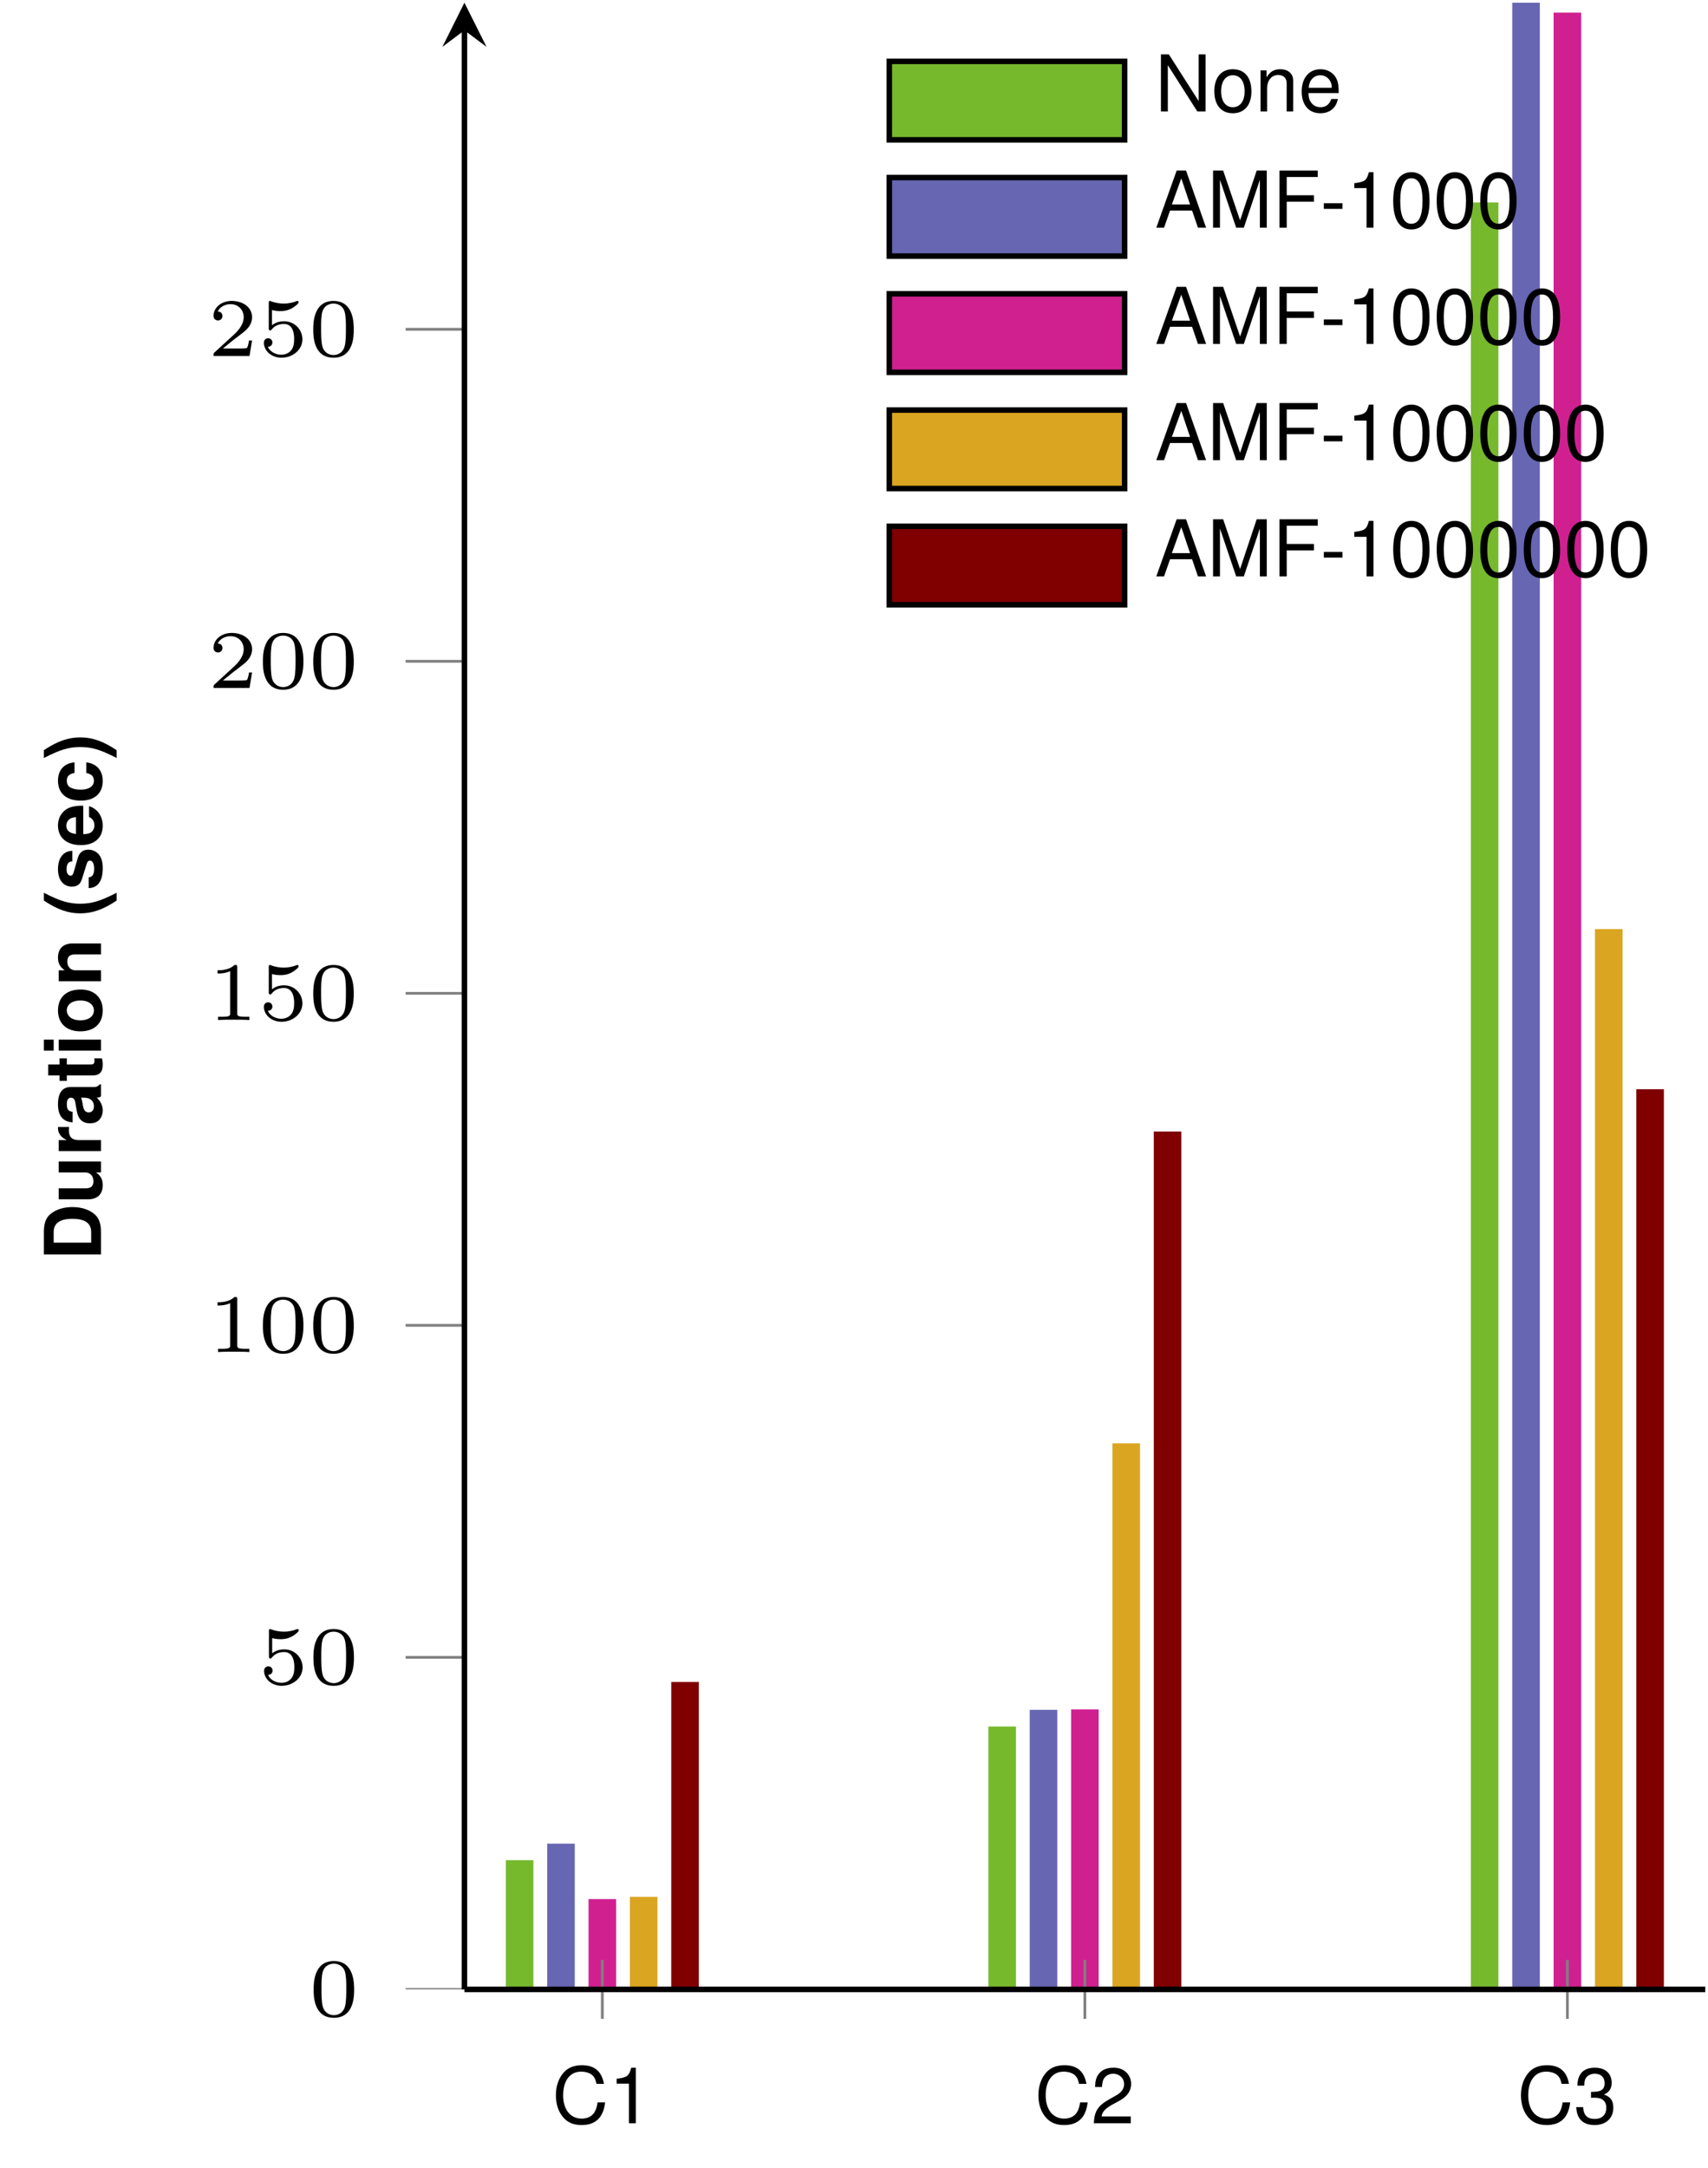 <?xml version='1.0'?>
<!-- This file was generated by dvisvgm 1.9.2 -->
<svg height='156.575pt' version='1.1' viewBox='0 -156.575 123.43 156.575' width='123.43pt' xmlns='http://www.w3.org/2000/svg' xmlns:xlink='http://www.w3.org/1999/xlink'>
<defs>
<clipPath id='clip1'>
<path d='M33.562 128.82H123.23V-298.114H33.562'/>
</clipPath>
<clipPath id='clip2'>
<path d='M-108.179 -12.914V-156.379H264.977V-12.914'/>
</clipPath>
<path d='M1.148 -4.124C0.498 -3.146 0.226 -2.365 0.226 -1.499C0.226 -0.628 0.498 0.153 1.148 1.131H1.714C1.115 -0.034 0.922 -0.668 0.922 -1.499C0.922 -2.325 1.115 -2.97 1.714 -4.124H1.148Z' id='g1-40'/>
<path d='M0.69 1.131C1.341 0.153 1.612 -0.628 1.612 -1.494C1.612 -2.365 1.341 -3.146 0.69 -4.124H0.124C0.724 -2.959 0.917 -2.325 0.917 -1.494C0.917 -0.668 0.724 -0.023 0.124 1.131H0.69Z' id='g1-41'/>
<path d='M0.436 0H2.048C2.676 0 3.072 -0.147 3.349 -0.481C3.677 -0.866 3.853 -1.426 3.853 -2.065C3.853 -2.699 3.677 -3.259 3.349 -3.649C3.072 -3.983 2.682 -4.124 2.048 -4.124H0.436V0ZM1.284 -0.707V-3.417H2.048C2.687 -3.417 3.004 -2.97 3.004 -2.059C3.004 -1.154 2.687 -0.707 2.048 -0.707H1.284Z' id='g1-68'/>
<path d='M2.965 -0.096C2.823 -0.226 2.783 -0.311 2.783 -0.47V-2.167C2.783 -2.789 2.359 -3.106 1.533 -3.106S0.277 -2.755 0.226 -2.048H0.99C1.03 -2.365 1.16 -2.467 1.55 -2.467C1.856 -2.467 2.008 -2.365 2.008 -2.161C2.008 -2.059 1.957 -1.969 1.873 -1.924C1.765 -1.867 1.765 -1.867 1.375 -1.805L1.058 -1.748C0.453 -1.646 0.158 -1.335 0.158 -0.786C0.158 -0.526 0.232 -0.311 0.373 -0.158C0.549 0.023 0.815 0.13 1.086 0.13C1.426 0.13 1.737 -0.017 2.014 -0.306C2.014 -0.147 2.031 -0.091 2.105 0H2.965V-0.096ZM2.008 -1.228C2.008 -0.769 1.782 -0.509 1.38 -0.509C1.115 -0.509 0.95 -0.651 0.95 -0.877C0.95 -1.115 1.075 -1.228 1.403 -1.296L1.675 -1.346C1.884 -1.386 1.918 -1.397 2.008 -1.443V-1.228Z' id='g1-97'/>
<path d='M2.953 -1.912C2.897 -2.659 2.399 -3.106 1.635 -3.106C0.724 -3.106 0.192 -2.506 0.192 -1.465C0.192 -0.458 0.718 0.13 1.624 0.13C2.365 0.13 2.88 -0.328 2.953 -1.058H2.195C2.093 -0.662 1.935 -0.509 1.629 -0.509C1.228 -0.509 0.984 -0.871 0.984 -1.465C0.984 -1.754 1.041 -2.025 1.137 -2.206C1.228 -2.376 1.403 -2.467 1.629 -2.467C1.952 -2.467 2.105 -2.314 2.195 -1.912H2.953Z' id='g1-99'/>
<path d='M2.965 -1.279C2.97 -1.346 2.97 -1.375 2.97 -1.414C2.97 -1.72 2.925 -2.003 2.851 -2.218C2.648 -2.772 2.155 -3.106 1.539 -3.106C0.662 -3.106 0.124 -2.472 0.124 -1.448C0.124 -0.47 0.656 0.13 1.522 0.13C2.206 0.13 2.761 -0.26 2.936 -0.86H2.155C2.059 -0.617 1.839 -0.475 1.55 -0.475C1.324 -0.475 1.143 -0.571 1.03 -0.741C0.956 -0.854 0.928 -0.99 0.917 -1.279H2.965ZM0.928 -1.805C0.979 -2.269 1.177 -2.501 1.528 -2.501C1.726 -2.501 1.907 -2.404 2.02 -2.246C2.093 -2.133 2.127 -2.014 2.144 -1.805H0.928Z' id='g1-101'/>
<path d='M1.171 -3.055H0.379V0H1.171V-3.055ZM1.171 -4.124H0.379V-3.417H1.171V-4.124Z' id='g1-105'/>
<path d='M0.356 -3.055V0H1.148V-1.833C1.148 -2.195 1.403 -2.433 1.788 -2.433C2.127 -2.433 2.297 -2.246 2.297 -1.884V0H3.089V-2.048C3.089 -2.721 2.716 -3.106 2.065 -3.106C1.652 -3.106 1.375 -2.953 1.148 -2.614V-3.055H0.356Z' id='g1-110'/>
<path d='M1.703 -3.106C0.769 -3.106 0.198 -2.489 0.198 -1.488C0.198 -0.481 0.769 0.13 1.709 0.13C2.636 0.13 3.219 -0.487 3.219 -1.465C3.219 -2.501 2.659 -3.106 1.703 -3.106ZM1.709 -2.467C2.144 -2.467 2.427 -2.076 2.427 -1.477C2.427 -0.905 2.133 -0.509 1.709 -0.509C1.279 -0.509 0.99 -0.905 0.99 -1.488S1.279 -2.467 1.709 -2.467Z' id='g1-111'/>
<path d='M0.356 -3.055V0H1.148V-1.624C1.148 -2.088 1.38 -2.32 1.844 -2.32C1.929 -2.32 1.986 -2.314 2.093 -2.297V-3.1C2.048 -3.106 2.02 -3.106 1.997 -3.106C1.635 -3.106 1.318 -2.868 1.148 -2.455V-3.055H0.356Z' id='g1-114'/>
<path d='M2.857 -2.071C2.846 -2.716 2.348 -3.106 1.528 -3.106C0.752 -3.106 0.272 -2.716 0.272 -2.088C0.272 -1.884 0.334 -1.709 0.441 -1.59C0.549 -1.482 0.645 -1.431 0.939 -1.335L1.884 -1.041C2.082 -0.979 2.15 -0.917 2.15 -0.792C2.15 -0.605 1.929 -0.492 1.561 -0.492C1.358 -0.492 1.194 -0.532 1.092 -0.6C1.007 -0.662 0.973 -0.724 0.939 -0.888H0.164C0.187 -0.221 0.679 0.13 1.607 0.13C2.031 0.13 2.354 0.04 2.58 -0.141S2.942 -0.605 2.942 -0.905C2.942 -1.301 2.744 -1.556 2.342 -1.675L1.341 -1.963C1.12 -2.031 1.064 -2.076 1.064 -2.201C1.064 -2.37 1.245 -2.484 1.522 -2.484C1.901 -2.484 2.088 -2.348 2.093 -2.071H2.857Z' id='g1-115'/>
<path d='M1.703 -2.993H1.262V-3.813H0.47V-2.993H0.079V-2.467H0.47V-0.588C0.47 -0.107 0.724 0.13 1.245 0.13C1.42 0.13 1.561 0.113 1.703 0.068V-0.487C1.624 -0.475 1.578 -0.47 1.522 -0.47C1.313 -0.47 1.262 -0.532 1.262 -0.803V-2.467H1.703V-2.993Z' id='g1-116'/>
<path d='M3.061 0V-3.055H2.269V-1.143C2.269 -0.781 2.014 -0.543 1.629 -0.543C1.29 -0.543 1.12 -0.724 1.12 -1.092V-3.055H0.328V-0.928C0.328 -0.255 0.702 0.13 1.352 0.13C1.765 0.13 2.042 -0.023 2.269 -0.362V0H3.061Z' id='g1-117'/>
<path d='M1.607 -1.765H0.26V-1.358H1.607V-1.765Z' id='g4-45'/>
<path d='M1.556 -4.011C1.182 -4.011 0.843 -3.847 0.634 -3.57C0.373 -3.219 0.243 -2.682 0.243 -1.941C0.243 -0.588 0.696 0.13 1.556 0.13C2.404 0.13 2.868 -0.588 2.868 -1.907C2.868 -2.687 2.744 -3.208 2.478 -3.57C2.269 -3.853 1.935 -4.011 1.556 -4.011ZM1.556 -3.57C2.093 -3.57 2.359 -3.027 2.359 -1.952C2.359 -0.815 2.099 -0.283 1.544 -0.283C1.018 -0.283 0.752 -0.837 0.752 -1.935S1.018 -3.57 1.556 -3.57Z' id='g4-48'/>
<path d='M1.465 -2.857V0H1.963V-4.011H1.635C1.46 -3.394 1.346 -3.31 0.577 -3.213V-2.857H1.465Z' id='g4-49'/>
<path d='M2.863 -0.492H0.752C0.803 -0.82 0.984 -1.03 1.477 -1.318L2.042 -1.624C2.602 -1.929 2.891 -2.342 2.891 -2.834C2.891 -3.168 2.755 -3.479 2.518 -3.694S1.986 -4.011 1.607 -4.011C1.098 -4.011 0.718 -3.83 0.498 -3.491C0.356 -3.276 0.294 -3.027 0.283 -2.619H0.781C0.798 -2.891 0.832 -3.055 0.9 -3.185C1.03 -3.428 1.29 -3.576 1.59 -3.576C2.042 -3.576 2.382 -3.253 2.382 -2.823C2.382 -2.506 2.195 -2.235 1.839 -2.031L1.318 -1.737C0.481 -1.262 0.238 -0.883 0.192 0H2.863V-0.492Z' id='g4-50'/>
<path d='M1.25 -1.839H1.313L1.522 -1.844C2.071 -1.844 2.354 -1.595 2.354 -1.115C2.354 -0.611 2.042 -0.311 1.522 -0.311C0.979 -0.311 0.713 -0.583 0.679 -1.165H0.181C0.204 -0.843 0.26 -0.634 0.356 -0.453C0.56 -0.068 0.956 0.13 1.505 0.13C2.331 0.13 2.863 -0.362 2.863 -1.12C2.863 -1.629 2.665 -1.912 2.184 -2.076C2.557 -2.223 2.744 -2.506 2.744 -2.908C2.744 -3.598 2.286 -4.011 1.522 -4.011C0.713 -4.011 0.283 -3.57 0.266 -2.716H0.764C0.769 -2.959 0.792 -3.095 0.854 -3.219C0.967 -3.44 1.216 -3.576 1.528 -3.576C1.969 -3.576 2.235 -3.315 2.235 -2.891C2.235 -2.608 2.133 -2.438 1.912 -2.348C1.776 -2.291 1.601 -2.269 1.25 -2.263V-1.839Z' id='g4-51'/>
<path d='M2.682 -1.239L3.106 0H3.694L2.246 -4.124H1.567L0.096 0H0.656L1.092 -1.239H2.682ZM2.535 -1.68H1.222L1.901 -3.559L2.535 -1.68Z' id='g4-65'/>
<path d='M3.745 -2.846C3.581 -3.751 3.061 -4.192 2.155 -4.192C1.601 -4.192 1.154 -4.017 0.849 -3.677C0.475 -3.27 0.272 -2.682 0.272 -2.014C0.272 -1.335 0.481 -0.752 0.871 -0.351C1.188 -0.023 1.595 0.13 2.133 0.13C3.14 0.13 3.706 -0.413 3.83 -1.505H3.287C3.242 -1.222 3.185 -1.03 3.1 -0.866C2.931 -0.526 2.58 -0.334 2.139 -0.334C1.318 -0.334 0.798 -0.99 0.798 -2.02C0.798 -3.078 1.296 -3.728 2.093 -3.728C2.427 -3.728 2.738 -3.626 2.908 -3.468C3.061 -3.327 3.146 -3.151 3.208 -2.846H3.745Z' id='g4-67'/>
<path d='M1.035 -1.878H3.004V-2.342H1.035V-3.66H3.276V-4.124H0.509V0H1.035V-1.878Z' id='g4-70'/>
<path d='M2.648 0L3.807 -3.457V0H4.305V-4.124H3.576L2.376 -0.532L1.154 -4.124H0.424V0H0.922V-3.457L2.093 0H2.648Z' id='g4-77'/>
<path d='M3.655 -4.124H3.157V-0.752L1.001 -4.124H0.43V0H0.928V-3.344L3.061 0H3.655V-4.124Z' id='g4-78'/>
<path d='M2.902 -1.324C2.902 -1.776 2.868 -2.048 2.783 -2.269C2.591 -2.755 2.139 -3.049 1.584 -3.049C0.758 -3.049 0.226 -2.416 0.226 -1.443S0.741 0.13 1.573 0.13C2.252 0.13 2.721 -0.255 2.84 -0.9H2.365C2.235 -0.509 1.969 -0.306 1.59 -0.306C1.29 -0.306 1.035 -0.441 0.877 -0.69C0.764 -0.86 0.724 -1.03 0.718 -1.324H2.902ZM0.73 -1.709C0.769 -2.257 1.103 -2.614 1.578 -2.614C2.042 -2.614 2.399 -2.229 2.399 -1.742C2.399 -1.731 2.399 -1.72 2.393 -1.709H0.73Z' id='g4-101'/>
<path d='M0.396 -2.965V0H0.871V-1.635C0.871 -2.24 1.188 -2.636 1.675 -2.636C2.048 -2.636 2.286 -2.41 2.286 -2.054V0H2.755V-2.24C2.755 -2.733 2.387 -3.049 1.816 -3.049C1.375 -3.049 1.092 -2.88 0.832 -2.467V-2.965H0.396Z' id='g4-110'/>
<path d='M1.539 -3.049C0.707 -3.049 0.204 -2.455 0.204 -1.46S0.702 0.13 1.544 0.13C2.376 0.13 2.885 -0.464 2.885 -1.437C2.885 -2.461 2.393 -3.049 1.539 -3.049ZM1.544 -2.614C2.076 -2.614 2.393 -2.178 2.393 -1.443C2.393 -0.747 2.065 -0.306 1.544 -0.306C1.018 -0.306 0.696 -0.741 0.696 -1.46C0.696 -2.172 1.018 -2.614 1.544 -2.614Z' id='g4-111'/>
<path d='M3.288 -1.907C3.288 -2.343 3.288 -3.975 1.823 -3.975S0.359 -2.343 0.359 -1.907C0.359 -1.476 0.359 0.126 1.823 0.126S3.288 -1.476 3.288 -1.907ZM1.823 -0.066C1.572 -0.066 1.166 -0.185 1.022 -0.681C0.927 -1.028 0.927 -1.614 0.927 -1.985C0.927 -2.385 0.927 -2.845 1.01 -3.168C1.16 -3.706 1.614 -3.784 1.823 -3.784C2.098 -3.784 2.493 -3.652 2.624 -3.198C2.714 -2.881 2.72 -2.445 2.72 -1.985C2.72 -1.602 2.72 -0.998 2.618 -0.664C2.451 -0.143 2.02 -0.066 1.823 -0.066Z' id='g2-48'/>
<path d='M2.146 -3.796C2.146 -3.975 2.122 -3.975 1.943 -3.975C1.548 -3.593 0.938 -3.593 0.723 -3.593V-3.359C0.879 -3.359 1.273 -3.359 1.632 -3.527V-0.508C1.632 -0.311 1.632 -0.233 1.016 -0.233H0.759V0C1.088 -0.024 1.554 -0.024 1.889 -0.024S2.69 -0.024 3.019 0V-0.233H2.762C2.146 -0.233 2.146 -0.311 2.146 -0.508V-3.796Z' id='g2-49'/>
<path d='M3.216 -1.118H2.995C2.983 -1.034 2.923 -0.64 2.833 -0.574C2.792 -0.538 2.307 -0.538 2.224 -0.538H1.106L1.871 -1.16C2.074 -1.321 2.606 -1.704 2.792 -1.883C2.971 -2.062 3.216 -2.367 3.216 -2.792C3.216 -3.539 2.54 -3.975 1.739 -3.975C0.968 -3.975 0.43 -3.467 0.43 -2.905C0.43 -2.6 0.687 -2.564 0.753 -2.564C0.903 -2.564 1.076 -2.672 1.076 -2.887C1.076 -3.019 0.998 -3.21 0.735 -3.21C0.873 -3.515 1.237 -3.742 1.65 -3.742C2.277 -3.742 2.612 -3.276 2.612 -2.792C2.612 -2.367 2.331 -1.931 1.913 -1.548L0.496 -0.251C0.436 -0.191 0.43 -0.185 0.43 0H3.031L3.216 -1.118Z' id='g2-50'/>
<path d='M1.016 -3.318C1.213 -3.264 1.423 -3.24 1.626 -3.24C1.757 -3.24 2.092 -3.24 2.469 -3.449C2.57 -3.509 2.941 -3.754 2.941 -3.879C2.941 -3.957 2.881 -3.975 2.857 -3.975C2.839 -3.975 2.833 -3.975 2.768 -3.951C2.552 -3.868 2.248 -3.784 1.859 -3.784C1.566 -3.784 1.243 -3.838 0.974 -3.939C0.915 -3.963 0.891 -3.975 0.867 -3.975C0.783 -3.975 0.783 -3.909 0.783 -3.814V-2.02C0.783 -1.919 0.783 -1.847 0.891 -1.847C0.944 -1.847 0.962 -1.871 1.004 -1.919C1.154 -2.11 1.417 -2.313 1.883 -2.313C2.618 -2.313 2.618 -1.417 2.618 -1.225C2.618 -0.992 2.6 -0.658 2.403 -0.412C2.218 -0.185 1.943 -0.09 1.686 -0.09C1.273 -0.09 0.861 -0.317 0.717 -0.664C1.01 -0.669 1.046 -0.903 1.046 -0.974C1.046 -1.136 0.921 -1.279 0.735 -1.279C0.681 -1.279 0.43 -1.249 0.43 -0.95C0.43 -0.4 0.95 0.126 1.704 0.126C2.523 0.126 3.216 -0.454 3.216 -1.201C3.216 -1.883 2.666 -2.505 1.895 -2.505C1.506 -2.505 1.207 -2.379 1.016 -2.218V-3.318Z' id='g2-53'/>
</defs>
<g id='page1'>
<path d='M36.555 -12.914H38.547V-22.246H36.555ZM71.426 -12.914H73.418V-31.898H71.426ZM106.293 -12.914H108.285V-141.953H106.293Z' fill='#76b92d'/>
<path d='M39.543 -12.914H41.535V-23.438H39.543ZM74.414 -12.914H76.406V-33.102H74.414ZM109.285 -12.914H111.277V-156.379H109.285Z' fill='#6666b3'/>
<path d='M42.531 -12.914H44.523V-19.434H42.531ZM77.402 -12.914H79.395V-33.133H77.402ZM112.273 -12.914H114.266V-155.664H112.273Z' fill='#d02090'/>
<path d='M45.52 -12.914H47.512V-19.598H45.52ZM80.391 -12.914H82.383V-52.344H80.391ZM115.262 -12.914H117.254V-89.48H115.262Z' fill='#daa520'/>
<path d='M48.508 -12.914H50.5V-35.113H48.508ZM83.379 -12.914H85.371V-74.867H83.379ZM118.25 -12.914H120.242V-77.918H118.25Z' fill='#800000'/>
<path clip-path='url(#clip1)' d='M43.527 -10.785V-15.039M78.398 -10.785V-15.039M113.27 -10.785V-15.039' fill='none' stroke='#808080' stroke-miterlimit='10.037' stroke-width='0.2'/>
<path clip-path='url(#clip2)' d='M29.312 -12.914H33.562M29.312 -36.891H33.562M29.312 -60.867H33.562M29.312 -84.844H33.562M29.312 -108.82H33.562M29.312 -132.797H33.562' fill='none' stroke='#808080' stroke-miterlimit='10.037' stroke-width='0.2'/>
<path d='M33.562 -12.914H123.23' fill='none' stroke='#000000' stroke-miterlimit='10.037' stroke-width='0.4'/>
<path d='M33.562 -12.914V-154.387' fill='none' stroke='#000000' stroke-miterlimit='10.037' stroke-width='0.4'/>
<path d='M33.562 -156.379L31.969 -153.191L33.562 -154.386L35.16 -153.191'/>
<g transform='matrix(1 0 0 1 -37.194 22.578)'>
<use x='77.093' xlink:href='#g4-67' y='-25.826'/>
<use x='81.178' xlink:href='#g4-49' y='-25.826'/>
</g>
<g transform='matrix(1 0 0 1 -2.324 22.578)'>
<use x='77.093' xlink:href='#g4-67' y='-25.826'/>
<use x='81.178' xlink:href='#g4-50' y='-25.826'/>
</g>
<g transform='matrix(1 0 0 1 32.547 22.578)'>
<use x='77.093' xlink:href='#g4-67' y='-25.826'/>
<use x='81.178' xlink:href='#g4-51' y='-25.826'/>
</g>
<g transform='matrix(1 0 0 1 -54.788 14.839)'>
<use x='77.093' xlink:href='#g2-48' y='-25.826'/>
</g>
<g transform='matrix(1 0 0 1 -58.441 -9.137)'>
<use x='77.093' xlink:href='#g2-53' y='-25.826'/>
<use x='80.732' xlink:href='#g2-48' y='-25.826'/>
</g>
<g transform='matrix(1 0 0 1 -62.093 -33.114)'>
<use x='77.093' xlink:href='#g2-49' y='-25.826'/>
<use x='80.732' xlink:href='#g2-48' y='-25.826'/>
<use x='84.371' xlink:href='#g2-48' y='-25.826'/>
</g>
<g transform='matrix(1 0 0 1 -62.093 -57.09)'>
<use x='77.093' xlink:href='#g2-49' y='-25.826'/>
<use x='80.732' xlink:href='#g2-53' y='-25.826'/>
<use x='84.371' xlink:href='#g2-48' y='-25.826'/>
</g>
<g transform='matrix(1 0 0 1 -62.093 -81.067)'>
<use x='77.093' xlink:href='#g2-50' y='-25.826'/>
<use x='80.732' xlink:href='#g2-48' y='-25.826'/>
<use x='84.371' xlink:href='#g2-48' y='-25.826'/>
</g>
<g transform='matrix(1 0 0 1 -62.093 -105.043)'>
<use x='77.093' xlink:href='#g2-50' y='-25.826'/>
<use x='80.732' xlink:href='#g2-53' y='-25.826'/>
<use x='84.371' xlink:href='#g2-48' y='-25.826'/>
</g>
<g transform='matrix(0 -1 1 0 33.122 11.537)'>
<use x='77.093' xlink:href='#g1-68' y='-25.826'/>
<use x='81.178' xlink:href='#g1-117' y='-25.826'/>
<use x='84.634' xlink:href='#g1-114' y='-25.826'/>
<use x='86.835' xlink:href='#g1-97' y='-25.826'/>
<use x='89.981' xlink:href='#g1-116' y='-25.826'/>
<use x='91.865' xlink:href='#g1-105' y='-25.826'/>
<use x='93.437' xlink:href='#g1-111' y='-25.826'/>
<use x='96.894' xlink:href='#g1-110' y='-25.826'/>
<use x='101.929' xlink:href='#g1-40' y='-25.826'/>
<use x='103.813' xlink:href='#g1-115' y='-25.826'/>
<use x='106.959' xlink:href='#g1-101' y='-25.826'/>
<use x='110.104' xlink:href='#g1-99' y='-25.826'/>
<use x='113.25' xlink:href='#g1-41' y='-25.826'/>
</g>
<path d='M64.266 -146.477V-152.145H81.273V-146.477ZM81.273 -152.145' fill='#76b92d'/>
<path d='M64.266 -146.477V-152.145H81.273V-146.477ZM81.273 -152.145' fill='none' stroke='#000000' stroke-miterlimit='10.037' stroke-width='0.4'/>
<g transform='matrix(1 0 0 1 -11.034 -89.126)'>
<use x='94.499' xlink:href='#g4-78' y='-59.4'/>
<use x='98.584' xlink:href='#g4-111' y='-59.4'/>
<use x='101.73' xlink:href='#g4-110' y='-59.4'/>
<use x='104.875' xlink:href='#g4-101' y='-59.4'/>
</g>
<path d='M64.266 -138.082V-143.754H81.273V-138.082ZM81.273 -143.754' fill='#6666b3'/>
<path d='M64.266 -138.082V-143.754H81.273V-138.082ZM81.273 -143.754' fill='none' stroke='#000000' stroke-miterlimit='10.037' stroke-width='0.4'/>
<g transform='matrix(1 0 0 1 -11.034 -89.127)'>
<use x='94.499' xlink:href='#g4-65' y='-51.006'/>
<use x='98.273' xlink:href='#g4-77' y='-51.006'/>
<use x='102.986' xlink:href='#g4-70' y='-51.006'/>
<use x='106.442' xlink:href='#g4-45' y='-51.006'/>
<use x='108.326' xlink:href='#g4-49' y='-51.006'/>
<use x='111.472' xlink:href='#g4-48' y='-51.006'/>
<use x='114.617' xlink:href='#g4-48' y='-51.006'/>
<use x='117.763' xlink:href='#g4-48' y='-51.006'/>
</g>
<path d='M64.266 -129.688V-135.359H81.273V-129.688ZM81.273 -135.359' fill='#d02090'/>
<path d='M64.266 -129.688V-135.36H81.273V-129.688ZM81.273 -135.36' fill='none' stroke='#000000' stroke-miterlimit='10.037' stroke-width='0.4'/>
<g transform='matrix(1 0 0 1 -11.034 -89.126)'>
<use x='94.499' xlink:href='#g4-65' y='-42.613'/>
<use x='98.273' xlink:href='#g4-77' y='-42.613'/>
<use x='102.986' xlink:href='#g4-70' y='-42.613'/>
<use x='106.442' xlink:href='#g4-45' y='-42.613'/>
<use x='108.326' xlink:href='#g4-49' y='-42.613'/>
<use x='111.472' xlink:href='#g4-48' y='-42.613'/>
<use x='114.617' xlink:href='#g4-48' y='-42.613'/>
<use x='117.763' xlink:href='#g4-48' y='-42.613'/>
<use x='120.908' xlink:href='#g4-48' y='-42.613'/>
</g>
<path d='M64.266 -121.297V-126.965H81.273V-121.297ZM81.273 -126.965' fill='#daa520'/>
<path d='M64.266 -121.296V-126.964H81.273V-121.296ZM81.273 -126.964' fill='none' stroke='#000000' stroke-miterlimit='10.037' stroke-width='0.4'/>
<g transform='matrix(1 0 0 1 -11.034 -89.127)'>
<use x='94.499' xlink:href='#g4-65' y='-34.219'/>
<use x='98.273' xlink:href='#g4-77' y='-34.219'/>
<use x='102.986' xlink:href='#g4-70' y='-34.219'/>
<use x='106.442' xlink:href='#g4-45' y='-34.219'/>
<use x='108.326' xlink:href='#g4-49' y='-34.219'/>
<use x='111.472' xlink:href='#g4-48' y='-34.219'/>
<use x='114.617' xlink:href='#g4-48' y='-34.219'/>
<use x='117.763' xlink:href='#g4-48' y='-34.219'/>
<use x='120.908' xlink:href='#g4-48' y='-34.219'/>
<use x='124.054' xlink:href='#g4-48' y='-34.219'/>
</g>
<path d='M64.266 -112.902V-118.57H81.273V-112.902ZM81.273 -118.57' fill='#800000'/>
<path d='M64.266 -112.902V-118.57H81.273V-112.902ZM81.273 -118.57' fill='none' stroke='#000000' stroke-miterlimit='10.037' stroke-width='0.4'/>
<g transform='matrix(1 0 0 1 -11.034 -89.126)'>
<use x='94.499' xlink:href='#g4-65' y='-25.826'/>
<use x='98.273' xlink:href='#g4-77' y='-25.826'/>
<use x='102.986' xlink:href='#g4-70' y='-25.826'/>
<use x='106.442' xlink:href='#g4-45' y='-25.826'/>
<use x='108.326' xlink:href='#g4-49' y='-25.826'/>
<use x='111.472' xlink:href='#g4-48' y='-25.826'/>
<use x='114.617' xlink:href='#g4-48' y='-25.826'/>
<use x='117.763' xlink:href='#g4-48' y='-25.826'/>
<use x='120.908' xlink:href='#g4-48' y='-25.826'/>
<use x='124.054' xlink:href='#g4-48' y='-25.826'/>
<use x='127.199' xlink:href='#g4-48' y='-25.826'/>
</g>
</g>
</svg>
